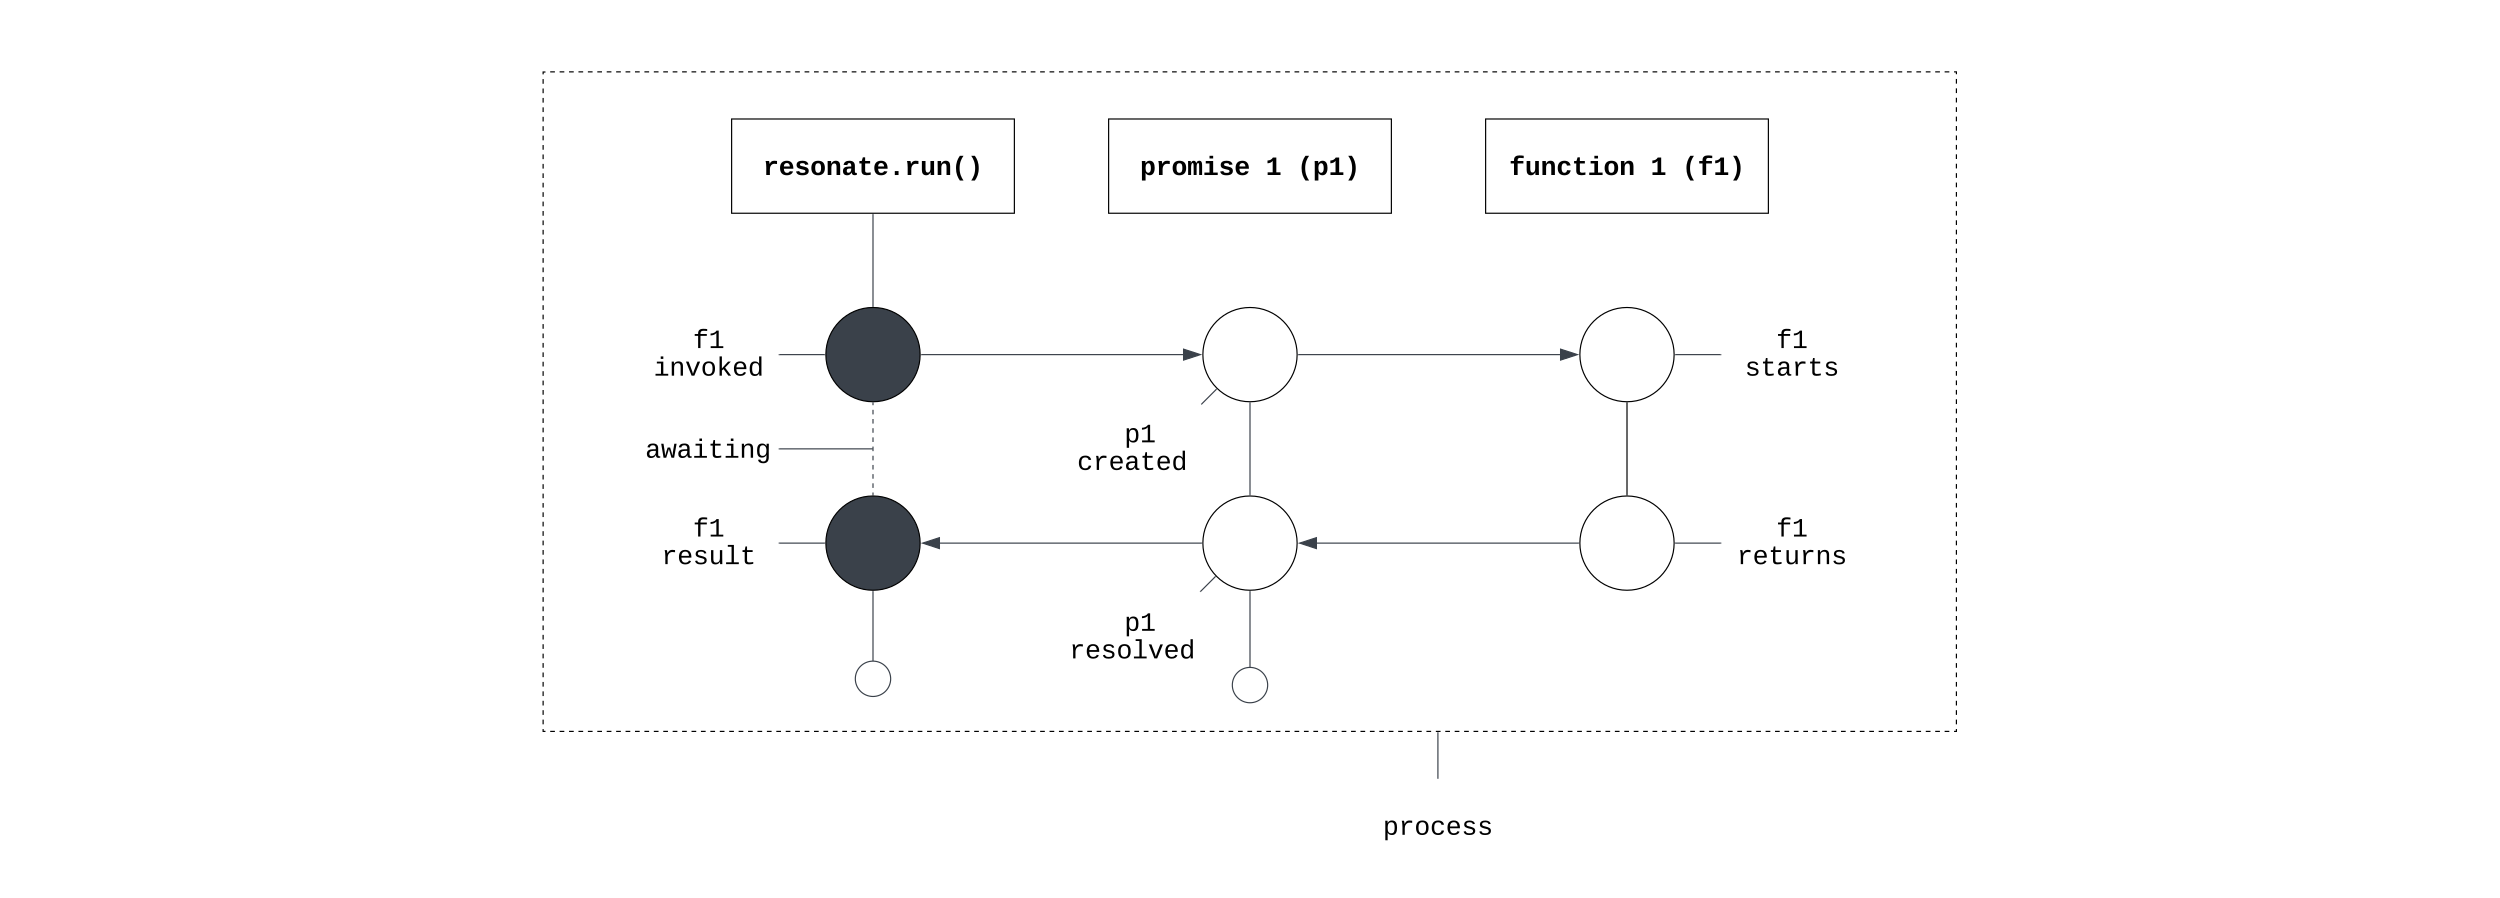 <svg xmlns="http://www.w3.org/2000/svg" xmlns:xlink="http://www.w3.org/1999/xlink" xmlns:lucid="lucid" width="2122" height="762"><g transform="translate(421 421)" lucid:page-tab-id="0_0"><path d="M-500-500h2500V500H-500z" fill="#fff"/><path d="M-400-394a6 6 0 0 1 6-6h2068a6 6 0 0 1 6 6v708a6 6 0 0 1-6 6H-394a6 6 0 0 1-6-6z" stroke="#000" stroke-opacity="0" stroke-width="2" fill="#fff"/><path d="M40-360h1200v560H40z" fill-opacity="0"/><path d="M46-360h4m4 0h4m4 0h4m4 0h4m4 0h4m4 0h4m4 0h4m4 0h4m4 0h4m4 0h4m4 0h4m4 0h4m4 0h4m4 0h4m4 0h4m4 0h4m4 0h4m4 0h4m4 0h4m4 0h4m4 0h4m4 0h4m4 0h4m4 0h4m4 0h4m4 0h4m4 0h4m4 0h4m4 0h4m4 0h4m4 0h4m4 0h4m4 0h4m4 0h4m4 0h4m4 0h4m4 0h4m4 0h4m4 0h4m4 0h4m4 0h4m4 0h4m4 0h4m4 0h4m4 0h4m4 0h4m4 0h4m4 0h4m4 0h4m4 0h4m4 0h4m4 0h4m4 0h4m4 0h4m4 0h4m4 0h4m4 0h4m4 0h4m4 0h4m4 0h4m4 0h4m4 0h4m4 0h4m4 0h4m4 0h4m4 0h4m4 0h4m4 0h4m4 0h4m4 0h4m4 0h4m4 0h4m4 0h4m4 0h4m4 0h4m4 0h4m4 0h4m4 0h4m4 0h4m4 0h4m4 0h4m4 0h4m4 0h4m4 0h4m4 0h4m4 0h4m4 0h4m4 0h4m4 0h4m4 0h4m4 0h4m4 0h4m4 0h4m4 0h4m4 0h4m4 0h4m4 0h4m4 0h4m4 0h4m4 0h4m4 0h4m4 0h4m4 0h4m4 0h4m4 0h4m4 0h4m4 0h4m4 0h4m4 0h4m4 0h4m4 0h4m4 0h4m4 0h4m4 0h4m4 0h4m4 0h4m4 0h4m4 0h4m4 0h4m4 0h4m4 0h4m4 0h4m4 0h4m4 0h4m4 0h4m4 0h4m4 0h4m4 0h4m4 0h4m4 0h4m4 0h4m4 0h4m4 0h4m4 0h4m4 0h4m4 0h4m4 0h4m4 0h4m4 0h4m4 0h4m4 0h4m4 0h4m4 0h4m4 0h4m4 0h4m4 0h4m4 0h4m4 0h4m4 0h4m4 0h2v2m0 4v4m0 4v4m0 4v4m0 4v4m0 4v4m0 4v4m0 4v4m0 4v4m0 4v4m0 4v4m0 4v4m0 4v4m0 4v4m0 4v4m0 4v4m0 4v4m0 4v4m0 4v4m0 4v4m0 4v4m0 4v4m0 4v4m0 4v4m0 4v4m0 4v4m0 4v4m0 4v4m0 4v4m0 4v4m0 4v4m0 4v4m0 4v4m0 4v4m0 4v4m0 4v4m0 4v4m0 4v4m0 4v4m0 4v4m0 4v4m0 4v4m0 4v4m0 4v4m0 4v4m0 4v4m0 4v4m0 4v4m0 4v4m0 4v4m0 4v4m0 4v4m0 4v4m0 4v4m0 4v4m0 4v4m0 4v4m0 4v4m0 4v4m0 4v4m0 4v4m0 4v4m0 4v4m0 4v4m0 4v4m0 4v4m0 4v4m0 4v4m0 4v4m0 4v4m0 4v2h-2m-4 0h-4m-4 0h-4m-4 0h-4m-4 0h-4m-4 0h-4m-4 0h-4m-4 0h-4m-4 0h-4m-4 0h-4m-4 0h-4m-4 0h-4m-4 0h-4m-4 0h-4m-4 0h-4m-4 0h-4m-4 0h-4m-4 0h-4m-4 0h-4m-4 0h-4m-4 0h-4m-4 0h-4m-4 0h-4m-4 0h-4m-4 0h-4m-4 0h-4m-4 0h-4m-4 0h-4m-4 0h-4m-4 0h-4m-4 0h-4m-4 0h-4m-4 0h-4m-4 0h-4m-4 0h-4m-4 0h-4m-4 0h-4m-4 0h-4m-4 0h-4m-4 0h-4m-4 0h-4m-4 0h-4m-4 0h-4m-4 0h-4m-4 0h-4m-4 0h-4m-4 0h-4m-4 0h-4m-4 0h-4m-4 0h-4m-4 0h-4m-4 0h-4m-4 0h-4m-4 0h-4m-4 0h-4m-4 0h-4m-4 0h-4m-4 0h-4m-4 0h-4m-4 0h-4m-4 0h-4m-4 0h-4m-4 0h-4m-4 0h-4m-4 0h-4m-4 0h-4m-4 0h-4m-4 0h-4m-4 0h-4m-4 0h-4m-4 0h-4m-4 0h-4m-4 0h-4m-4 0h-4m-4 0h-4m-4 0h-4m-4 0h-4m-4 0h-4m-4 0h-4m-4 0h-4m-4 0h-4m-4 0h-4m-4 0h-4m-4 0h-4m-4 0h-4m-4 0h-4m-4 0h-4m-4 0h-4m-4 0h-4m-4 0h-4m-4 0h-4m-4 0h-4m-4 0h-4m-4 0h-4m-4 0h-4m-4 0h-4m-4 0h-4m-4 0h-4m-4 0h-4m-4 0h-4m-4 0h-4m-4 0h-4m-4 0h-4m-4 0h-4m-4 0h-4m-4 0h-4m-4 0h-4m-4 0h-4m-4 0h-4m-4 0h-4m-4 0h-4m-4 0h-4m-4 0h-4m-4 0h-4m-4 0h-4m-4 0h-4m-4 0h-4m-4 0h-4m-4 0h-4m-4 0h-4m-4 0h-4m-4 0h-4m-4 0h-4m-4 0h-4m-4 0h-4m-4 0h-4m-4 0h-4m-4 0h-4m-4 0h-4m-4 0h-4m-4 0h-4m-4 0h-4m-4 0h-4m-4 0h-4m-4 0h-4m-4 0h-4m-4 0h-4m-4 0h-4m-4 0h-4m-4 0h-4m-4 0h-4m-4 0h-4m-4 0h-4m-4 0h-4m-4 0h-4m-4 0h-4m-4 0h-4m-4 0h-4m-4 0h-4m-4 0h-4m-4 0h-2v-2m0-4v-4m0-4v-4m0-4v-4m0-4v-4m0-4v-4m0-4v-4m0-4v-4m0-4v-4m0-4v-4m0-4v-4m0-4v-4m0-4v-4m0-4v-4m0-4v-4m0-4v-4m0-4v-4m0-4v-4m0-4v-4m0-4v-4m0-4v-4m0-4v-4m0-4v-4m0-4v-4m0-4V6m0-4v-4m0-4v-4m0-4v-4m0-4v-4m0-4v-4m0-4v-4m0-4v-4m0-4v-4m0-4v-4m0-4v-4m0-4v-4m0-4v-4m0-4v-4m0-4v-4m0-4v-4m0-4v-4m0-4v-4m0-4v-4m0-4v-4m0-4v-4m0-4v-4m0-4v-4m0-4v-4m0-4v-4m0-4v-4m0-4v-4m0-4v-4m0-4v-4m0-4v-4m0-4v-4m0-4v-4m0-4v-4m0-4v-4m0-4v-4m0-4v-4m0-4v-4m0-4v-4m0-4v-4m0-4v-4m0-4v-4m0-4v-4m0-4v-4m0-4v-4m0-4v-4m0-4v-4m0-4v-2h2" stroke="#000" fill="none"/><path d="M640 81v64.67" stroke="#3a414a" fill="none"/><path d="M640 80.5l.48-.02V81h-.96v-.53z" stroke="#3a414a" stroke-width=".05" fill="#3a414a"/><path d="M655 160.5c0 8.28-6.72 15-15 15-8.28 0-15-6.72-15-15 0-8.28 6.72-15 15-15 8.28 0 15 6.72 15 15z" stroke="#3a414a" fill="#fff"/><path d="M1000-120c0 22.1-17.9 40-40 40s-40-17.9-40-40 17.9-40 40-40 40 17.9 40 40z" stroke="#000" fill="#fff"/><path d="M960-79v78" stroke="#000" fill="none"/><path d="M960-79.5l.48-.02v.53h-.96v-.53zM960.48-.47L960-.5l-.48.02V-1h.96z" stroke="#000" stroke-width=".05"/><path d="M1000 40c0 22.1-17.9 40-40 40s-40-17.9-40-40 17.9-40 40-40 40 17.9 40 40z" stroke="#000" fill="#fff"/><path d="M360-120c0 22.1-17.9 40-40 40s-40-17.9-40-40 17.9-40 40-40 40 17.9 40 40z" stroke="#000" fill="#3a414a"/><path d="M320-79v1.95m0 3.9v3.9m0 3.9v3.9m0 3.9v3.9m0 3.9v3.9m0 3.9v3.9m0 3.9v3.9m0 3.9v3.9m0 3.9v3.9m0 3.9v3.9m0 3.9V-1" stroke="#3a414a" fill="none"/><path d="M320-79.5l.48-.02v.53h-.96v-.53zM320.48-.47L320-.5l-.48.02V-1h.96z" stroke="#3a414a" stroke-width=".05" fill="#3a414a"/><path d="M320 81v59.33" stroke="#3a414a" fill="none"/><path d="M320 80.5l.48-.02V81h-.96v-.53z" stroke="#3a414a" stroke-width=".05" fill="#3a414a"/><path d="M335 155.17c0 8.28-6.72 15-15 15-8.28 0-15-6.72-15-15 0-8.3 6.72-15 15-15 8.28 0 15 6.7 15 15z" stroke="#3a414a" fill="#fff"/><path d="M361-120h222.12" stroke="#3a414a" fill="none"/><path d="M361-119.53h-.53l.03-.46-.02-.47h.53z" stroke="#3a414a" stroke-width=".05" fill="#3a414a"/><path d="M597.88-120l-14.26 4.64v-9.28z" stroke="#3a414a" fill="#3a414a"/><path d="M919 40H696.88" stroke="#3a414a" fill="none"/><path d="M919.5 40l.02.48H919v-.95h.53z" stroke="#3a414a" stroke-width=".05" fill="#3a414a"/><path d="M682.12 40l14.26-4.63v9.27z" stroke="#3a414a" fill="#3a414a"/><path d="M320-239v78" stroke="#3a414a" fill="none"/><path d="M320.48-239h-.96v-.5h.96zM320.48-160.47l-.47-.03-.48.02v-.53h.96z" stroke="#3a414a" stroke-width=".05" fill="#3a414a"/><path d="M1040 6a6 6 0 0 1 6-6h108a6 6 0 0 1 6 6v68a6 6 0 0 1-6 6h-108a6 6 0 0 1-6-6z" stroke="#000" stroke-opacity="0" stroke-width="2" fill="#fff" fill-opacity="0"/><use xlink:href="#a" transform="matrix(1,0,0,1,1045,5) translate(41.664 29.427)"/><use xlink:href="#b" transform="matrix(1,0,0,1,1045,5) translate(8.326 52.854)"/><path d="M120-154a6 6 0 0 1 6-6h108a6 6 0 0 1 6 6v68a6 6 0 0 1-6 6H126a6 6 0 0 1-6-6z" stroke="#000" stroke-opacity="0" stroke-width="2" fill="#fff" fill-opacity="0"/><use xlink:href="#a" transform="matrix(1,0,0,1,125,-155) translate(42.164 29.427)"/><use xlink:href="#c" transform="matrix(1,0,0,1,125,-155) translate(8.826 52.854)"/><path d="M360 40c0 22.1-17.9 40-40 40s-40-17.9-40-40 17.9-40 40-40 40 17.9 40 40z" stroke="#000" fill="#3a414a"/><path d="M480 86a6 6 0 0 1 6-6h108a6 6 0 0 1 6 6v68a6 6 0 0 1-6 6H486a6 6 0 0 1-6-6z" stroke="#000" stroke-opacity="0" stroke-width="2" fill="#fff" fill-opacity="0"/><use xlink:href="#d" transform="matrix(1,0,0,1,485,85) translate(34.997 29.427)"/><use xlink:href="#e" transform="matrix(1,0,0,1,485,85) translate(48.332 29.427)"/><use xlink:href="#f" transform="matrix(1,0,0,1,485,85) translate(1.658 52.854)"/><path d="M200-320h240v80H200z" stroke="#000" fill="#fff"/><use xlink:href="#g" transform="matrix(1,0,0,1,205,-315) translate(21.651 42.563)"/><path d="M520-320h240v80H520z" stroke="#000" fill="#fff"/><use xlink:href="#h" transform="matrix(1,0,0,1,525,-315) translate(21.651 42.563)"/><use xlink:href="#i" transform="matrix(1,0,0,1,525,-315) translate(128.336 42.563)"/><use xlink:href="#j" transform="matrix(1,0,0,1,525,-315) translate(155.007 42.563)"/><path d="M840-320h240v80H840z" stroke="#000" fill="#fff"/><use xlink:href="#k" transform="matrix(1,0,0,1,845,-315) translate(14.984 42.563)"/><use xlink:href="#i" transform="matrix(1,0,0,1,845,-315) translate(135.003 42.563)"/><use xlink:href="#l" transform="matrix(1,0,0,1,845,-315) translate(161.674 42.563)"/><path d="M680-120c0 22.1-17.9 40-40 40s-40-17.9-40-40 17.9-40 40-40 40 17.9 40 40z" stroke="#000" fill="#fff"/><path d="M681-120h222.12" stroke="#3a414a" fill="none"/><path d="M681-119.53h-.53l.03-.46-.02-.47h.53z" stroke="#3a414a" stroke-width=".05" fill="#3a414a"/><path d="M917.88-120l-14.26 4.64v-9.28z" stroke="#3a414a" fill="#3a414a"/><path d="M680 40c0 22.1-17.9 40-40 40s-40-17.9-40-40 17.9-40 40-40 40 17.9 40 40z" stroke="#000" fill="#fff"/><path d="M1040-154a6 6 0 0 1 6-6h108a6 6 0 0 1 6 6v68a6 6 0 0 1-6 6h-108a6 6 0 0 1-6-6z" stroke="#000" stroke-opacity="0" stroke-width="2" fill="#fff" fill-opacity="0"/><use xlink:href="#a" transform="matrix(1,0,0,1,1045,-155) translate(41.664 29.427)"/><use xlink:href="#m" transform="matrix(1,0,0,1,1045,-155) translate(14.993 52.854)"/><path d="M640-79v78" stroke="#3a414a" fill="none"/><path d="M640-79.5l.48-.02v.53h-.96v-.53zM640.48-.47L640-.5l-.48.02V-1h.96z" stroke="#3a414a" stroke-width=".05" fill="#3a414a"/><path d="M599 40H376.88" stroke="#3a414a" fill="none"/><path d="M599.5 40l.02.48H599v-.95h.53z" stroke="#3a414a" stroke-width=".05" fill="#3a414a"/><path d="M362.12 40l14.26-4.63v9.27z" stroke="#3a414a" fill="#3a414a"/><path d="M120 6a6 6 0 0 1 6-6h108a6 6 0 0 1 6 6v68a6 6 0 0 1-6 6H126a6 6 0 0 1-6-6z" stroke="#000" stroke-opacity="0" stroke-width="2" fill="#fff" fill-opacity="0"/><use xlink:href="#a" transform="matrix(1,0,0,1,125,5) translate(42.164 29.427)"/><use xlink:href="#n" transform="matrix(1,0,0,1,125,5) translate(15.493 52.854)"/><path d="M598.07 80.96l12.5-12.5" stroke="#3a414a" fill="none"/><path d="M598.42 81.28l-.34.34-.55-.47-.2-.12.4-.42zM611.26 68.44l-.35.35-.66-.68.37-.37z" stroke="#3a414a" stroke-width=".05" fill="#3a414a"/><path d="M480-74a6 6 0 0 1 6-6h108a6 6 0 0 1 6 6v68a6 6 0 0 1-6 6H486a6 6 0 0 1-6-6z" stroke="#000" stroke-opacity="0" stroke-width="2" fill="#fff" fill-opacity="0"/><use xlink:href="#d" transform="matrix(1,0,0,1,485,-75) translate(34.997 29.427)"/><use xlink:href="#e" transform="matrix(1,0,0,1,485,-75) translate(48.332 29.427)"/><use xlink:href="#o" transform="matrix(1,0,0,1,485,-75) translate(8.326 52.854)"/><path d="M599-78.12l12.48-12.48" stroke="#3a414a" fill="none"/><path d="M599.35-77.8l-.4.4-.1-.13-.5-.6.32-.34zM612.16-90.6l-.35.34-.66-.67.37-.37z" stroke="#3a414a" stroke-width=".05" fill="#3a414a"/><path d="M240.5-120H279" stroke="#3a414a" fill="none"/><path d="M240.5-119.53h-.5v-.94h.5zM279.5-120l.02.47H279v-.94h.53z" stroke="#3a414a" stroke-width=".05" fill="#3a414a"/><path d="M240.5 40H279" stroke="#3a414a" fill="none"/><path d="M240.5 40.48h-.5v-.95h.5zM279.5 40l.02.48H279v-.95h.53z" stroke="#3a414a" stroke-width=".05" fill="#3a414a"/><path d="M1039.5-120H1001" stroke="#3a414a" fill="none"/><path d="M1040-119.53h-.5v-.94h.5zM1001-119.53h-.53l.03-.46-.02-.47h.53z" stroke="#3a414a" stroke-width=".05" fill="#3a414a"/><path d="M1039.5 40H1001" stroke="#3a414a" fill="none"/><path d="M1040 40.48h-.5v-.95h.5zM1001 40.48h-.53l.03-.47-.02-.48h.53z" stroke="#3a414a" stroke-width=".05" fill="#3a414a"/><path d="M739.5 246a6 6 0 0 1 6-6h108a6 6 0 0 1 6 6v68a6 6 0 0 1-6 6h-108a6 6 0 0 1-6-6z" stroke="#000" stroke-opacity="0" stroke-width="2" fill="#fff" fill-opacity="0"/><g><use xlink:href="#p" transform="matrix(1,0,0,1,744.5,245) translate(8.326 42.552)"/></g><path d="M799.5 239.5V201" stroke="#3a414a" fill="none"/><path d="M799.98 240H799v-.5h.96zM799.98 201H799v-.5h.96z" stroke="#3a414a" stroke-width=".05" fill="#3a414a"/><path d="M120-74a6 6 0 0 1 6-6h108a6 6 0 0 1 6 6v68a6 6 0 0 1-6 6H126a6 6 0 0 1-6-6z" stroke="#000" stroke-opacity="0" stroke-width="2" fill="#fff" fill-opacity="0"/><g><use xlink:href="#q" transform="matrix(1,0,0,1,125,-75) translate(1.658 42.552)"/></g><path d="M240.5-40h79" stroke="#3a414a" fill="none"/><path d="M240.5-39.52h-.5v-.95h.5z" stroke="#3a414a" stroke-width=".05" fill="#3a414a"/><path d="M319.5-40h.5" stroke="#3a414a" fill="none"/><defs><path d="M839-1335c-182-6-269 67-259 253h491v142H580V0H400v-940H138v-142h262c-15-293 132-408 418-402 94 2 200 7 281 21v145c-75-10-177-14-260-17" id="r"/><path d="M148-1120c216-7 379-89 463-229h166v1204h353V0H157v-145h439v-1021c-79 124-254 184-448 194v-148" id="s"/><g id="a"><use transform="matrix(0.011,0,0,0.011,0,0)" xlink:href="#r"/><use transform="matrix(0.011,0,0,0.011,13.336,0)" xlink:href="#s"/></g><path d="M839-1102c70 0 148 7 206 17v167c-112-18-268-36-363 15-129 69-208 203-208 395V0H294c-10-367 32-789-52-1082h171c21 75 41 161 48 250h5c67-152 152-270 373-270" id="t"/><path d="M617-1102c355 0 481 238 477 599H322c5 222 84 388 301 388 144 0 244-59 284-166l158 45C1002-72 854 20 623 20c-342 0-490-220-490-568 0-346 151-554 484-554zm291 461c-18-192-90-328-289-328-194 0-287 128-295 328h584" id="u"/><path d="M682 16c-209 0-323-80-324-285v-671H190v-142h170l58-282h120v282h432v142H538v652c2 114 60 155 182 155 106 0 209-16 297-34v137C921-4 806 16 682 16" id="v"/><path d="M528 20c-247 0-343-132-343-381v-721h180v686c-4 177 45 284 224 277 194-8 279-136 279-336v-627h181c3 360-6 732 6 1082H885c-4-54-7-126-8-185h-3C809-64 714 20 528 20" id="w"/><path d="M706-1102c241 0 344 136 343 381V0H868v-695c1-168-57-273-220-268-190 6-283 138-283 336V0H185c-3-360 6-732-6-1082h170c4 54 7 126 8 185h3c63-121 164-204 346-205" id="x"/><path d="M873-819c-18-114-119-146-250-146-163 0-245 50-245 151 0 151 170 148 294 185 182 54 388 94 388 320 0 240-189 325-439 329-245 4-410-69-454-268l159-31c24 133 136 168 295 165 144-2 270-31 270-171 0-164-195-160-331-202-167-52-350-87-350-299 0-218 173-315 413-313 220 2 373 77 412 260" id="y"/><g id="b"><use transform="matrix(0.011,0,0,0.011,0,0)" xlink:href="#t"/><use transform="matrix(0.011,0,0,0.011,13.336,0)" xlink:href="#u"/><use transform="matrix(0.011,0,0,0.011,26.671,0)" xlink:href="#v"/><use transform="matrix(0.011,0,0,0.011,40.007,0)" xlink:href="#w"/><use transform="matrix(0.011,0,0,0.011,53.342,0)" xlink:href="#t"/><use transform="matrix(0.011,0,0,0.011,66.678,0)" xlink:href="#x"/><use transform="matrix(0.011,0,0,0.011,80.013,0)" xlink:href="#y"/></g><path d="M745-142h380V0H143v-142h422v-798H246v-142h499v940zM545-1292v-192h200v192H545" id="z"/><path d="M715 0H502L69-1082h202c94 253 197 500 285 758 19 57 36 126 52 183 96-335 234-626 350-941h201" id="A"/><path d="M615-1102c343 0 484 203 482 560-1 347-147 562-488 562-336 0-475-219-479-562-4-349 156-560 485-560zm-8 989c240 0 301-180 301-429 0-245-55-427-290-427-236 0-299 181-299 427 0 243 61 429 288 429" id="B"/><path d="M914 0L548-499l-132 98V0H236v-1484h180v927l475-525h211L663-617 1125 0H914" id="C"/><path d="M865-914c-3-187-2-380-2-570h180v1261c0 76 1 155 6 223H877c-8-49-9-116-10-174h-5C801-44 708 26 530 26c-135 0-234-46-297-139s-95-232-95-419c0-377 131-566 392-566 176 0 271 63 335 184zm-286-51c-222 0-255 197-255 427 0 229 31 425 253 425 237 0 286-195 286-441 0-238-52-411-284-411" id="D"/><g id="c"><use transform="matrix(0.011,0,0,0.011,0,0)" xlink:href="#z"/><use transform="matrix(0.011,0,0,0.011,13.336,0)" xlink:href="#x"/><use transform="matrix(0.011,0,0,0.011,26.671,0)" xlink:href="#A"/><use transform="matrix(0.011,0,0,0.011,40.007,0)" xlink:href="#B"/><use transform="matrix(0.011,0,0,0.011,53.342,0)" xlink:href="#C"/><use transform="matrix(0.011,0,0,0.011,66.678,0)" xlink:href="#u"/><use transform="matrix(0.011,0,0,0.011,80.013,0)" xlink:href="#D"/></g><path d="M698-1104c312 3 392 244 392 558 0 315-82 566-392 566-169 0-277-65-331-184h-5c8 188 2 394 4 589H185V-858c0-76-1-156-6-224h175c6 52 9 120 10 178h4c58-122 150-202 330-200zm-49 991c225 0 255-203 255-433 0-225-32-419-253-419-236 0-285 192-285 441 0 237 53 411 283 411" id="E"/><g id="e"><use transform="matrix(0.011,0,0,0.011,0,0)" xlink:href="#E"/><use transform="matrix(0.011,0,0,0.011,13.336,0)" xlink:href="#s"/></g><path d="M736-142h380V0H134v-142h422v-1200H267v-142h469v1342" id="F"/><g id="f"><use transform="matrix(0.011,0,0,0.011,0,0)" xlink:href="#t"/><use transform="matrix(0.011,0,0,0.011,13.336,0)" xlink:href="#u"/><use transform="matrix(0.011,0,0,0.011,26.671,0)" xlink:href="#y"/><use transform="matrix(0.011,0,0,0.011,40.007,0)" xlink:href="#B"/><use transform="matrix(0.011,0,0,0.011,53.342,0)" xlink:href="#F"/><use transform="matrix(0.011,0,0,0.011,66.678,0)" xlink:href="#A"/><use transform="matrix(0.011,0,0,0.011,80.013,0)" xlink:href="#u"/><use transform="matrix(0.011,0,0,0.011,93.349,0)" xlink:href="#D"/></g><path d="M875-1102c70 0 148 7 206 17v237c-110-17-267-37-359 15-123 69-192 207-192 395V0H250c-10-367 32-789-52-1082h271c19 69 36 149 46 228h4c52-151 151-250 356-248" id="G"/><path d="M1113-274C1038-96 884 20 626 20c-352 0-526-209-526-566 0-358 185-556 530-556 358 0 496 251 499 615H395c5 180 68 319 245 319 102 0 186-45 208-129zM857-663c-6-177-128-307-315-247-94 30-141 121-145 247h460" id="H"/><path d="M622-916c-112 2-200 14-200 111 0 90 89 101 168 121 234 58 514 77 514 368C1104-4 751 54 434 5 267-21 161-112 121-270l247-37c24 111 113 145 252 141 114-3 226-12 226-124 0-101-103-113-192-134-225-54-490-76-490-351 0-247 201-328 458-328 245 0 413 88 457 292l-249 26c-16-98-92-133-208-131" id="I"/><path d="M616-1102c361 0 521 202 521 560 0 354-171 562-527 562C259 20 92-192 92-542c0-351 169-560 524-560zm-9 930c200-2 236-165 236-370 0-199-27-367-223-367-195 0-233 146-233 367 0 129 18 223 55 282s92 88 165 88" id="J"/><path d="M768-1103c247 0 336 167 336 416V0H824v-619c-3-164-24-273-171-273-164 0-229 142-229 312V0H143c-4-359 9-736-8-1082h268c7 63 12 146 13 215h4c67-145 160-236 348-236" id="K"/><path d="M775-193C708-75 621 20 439 20 226 20 106-93 106-306c0-251 170-341 417-346l223-4c4-143-12-264-148-264-103 0-141 58-150 153l-293-14c37-219 194-321 455-321 263 0 418 130 417 390v392c1 84 5 161 89 160 21 0 42-2 62-6v152c-57 15-108 27-180 26-145 0-202-73-217-205h-6zm-256 17c168 0 234-139 227-325-166 4-347-25-347 173 0 94 33 152 120 152" id="L"/><path d="M711 13c-250 0-386-99-385-349l2-556H161v-190h181l88-282h176v282h385v190H606v530c-10 130 45 186 174 184 91-2 176-11 255-27v186C933-1 833 13 711 13" id="M"/><path d="M470 0v-305h289V0H470" id="N"/><path d="M471 20c-247 0-336-169-336-415v-687h281v607c4 148 31 285 172 285 152 0 207-150 207-312v-580h281c4 359-9 736 8 1082H816c-7-63-11-146-12-215h-5C736-76 644 20 471 20" id="O"/><path d="M621-530c0 421 127 700 301 955H641C466 173 344-110 344-531s122-702 297-953h281c-174 254-301 534-301 954" id="P"/><path d="M885-531c0 421-122 704-297 956H307c174-255 301-534 301-955 0-420-127-700-301-954h281c175 251 297 532 297 953" id="Q"/><g id="g"><use transform="matrix(0.011,0,0,0.011,0,0)" xlink:href="#G"/><use transform="matrix(0.011,0,0,0.011,13.336,0)" xlink:href="#H"/><use transform="matrix(0.011,0,0,0.011,26.671,0)" xlink:href="#I"/><use transform="matrix(0.011,0,0,0.011,40.007,0)" xlink:href="#J"/><use transform="matrix(0.011,0,0,0.011,53.342,0)" xlink:href="#K"/><use transform="matrix(0.011,0,0,0.011,66.678,0)" xlink:href="#L"/><use transform="matrix(0.011,0,0,0.011,80.013,0)" xlink:href="#M"/><use transform="matrix(0.011,0,0,0.011,93.349,0)" xlink:href="#H"/><use transform="matrix(0.011,0,0,0.011,106.684,0)" xlink:href="#N"/><use transform="matrix(0.011,0,0,0.011,120.02,0)" xlink:href="#G"/><use transform="matrix(0.011,0,0,0.011,133.355,0)" xlink:href="#O"/><use transform="matrix(0.011,0,0,0.011,146.691,0)" xlink:href="#K"/><use transform="matrix(0.011,0,0,0.011,160.026,0)" xlink:href="#P"/><use transform="matrix(0.011,0,0,0.011,173.362,0)" xlink:href="#Q"/></g><path d="M427-171c3 195 2 397 2 596H148V-846c1-83-4-168-8-236h272c10 49 14 118 15 176h4c59-114 151-197 316-197 291 0 385 259 385 560 0 243-65 433-220 521-50 28-109 42-176 42-162-2-253-78-309-191zm69-661c-91 113-92 463-1 586 46 62 145 101 225 54 96-57 118-191 119-351 0-123-18-215-53-276-46-82-128-115-220-74-25 12-48 33-70 61" id="R"/><path d="M934-1102c199 0 220 177 220 381V0H926c-2-260 10-533-4-785-4-72-14-138-83-138-34 0-61 27-81 81s-29 134-29 241V0H501c-2-260 9-533-5-785-4-72-13-138-82-138-46 0-65 47-80 93-21 67-30 155-30 248V0H75c-3-360 6-732-6-1082h209c6 50 3 123 8 175 36-100 83-195 216-195 135 0 166 79 196 196 42-105 93-196 236-196" id="S"/><path d="M794-190h353V0H118v-190h395v-702H223v-190h571v892zM513-1277v-207h281v207H513" id="T"/><g id="h"><use transform="matrix(0.011,0,0,0.011,0,0)" xlink:href="#R"/><use transform="matrix(0.011,0,0,0.011,13.336,0)" xlink:href="#G"/><use transform="matrix(0.011,0,0,0.011,26.671,0)" xlink:href="#J"/><use transform="matrix(0.011,0,0,0.011,40.007,0)" xlink:href="#S"/><use transform="matrix(0.011,0,0,0.011,53.342,0)" xlink:href="#T"/><use transform="matrix(0.011,0,0,0.011,66.678,0)" xlink:href="#I"/><use transform="matrix(0.011,0,0,0.011,80.013,0)" xlink:href="#H"/></g><path d="M138-1120c207-4 339-93 415-229h266v1140h323V0H149v-209h389v-891c-70 121-216 187-400 194v-214" id="U"/><use transform="matrix(0.011,0,0,0.011,0,0)" xlink:href="#U" id="i"/><g id="j"><use transform="matrix(0.011,0,0,0.011,0,0)" xlink:href="#P"/><use transform="matrix(0.011,0,0,0.011,13.336,0)" xlink:href="#R"/><use transform="matrix(0.011,0,0,0.011,26.671,0)" xlink:href="#U"/><use transform="matrix(0.011,0,0,0.011,40.007,0)" xlink:href="#Q"/></g><path d="M844-1321c-130 0-195 53-191 182v57h443v190H653V0H373v-892H117v-190h256v-83c5-247 162-348 422-349 120-1 232 13 327 28v184c-84-10-183-19-278-19" id="V"/><path d="M1109-360C1066-122 902 20 624 20c-347 0-514-209-514-555 0-353 168-567 518-567 270 0 425 136 473 361l-283 14c-16-106-75-183-196-182-75 0-130 31-165 93s-52 152-52 270c0 249 74 374 221 374 120 0 188-82 201-201" id="W"/><g id="k"><use transform="matrix(0.011,0,0,0.011,0,0)" xlink:href="#V"/><use transform="matrix(0.011,0,0,0.011,13.336,0)" xlink:href="#O"/><use transform="matrix(0.011,0,0,0.011,26.671,0)" xlink:href="#K"/><use transform="matrix(0.011,0,0,0.011,40.007,0)" xlink:href="#W"/><use transform="matrix(0.011,0,0,0.011,53.342,0)" xlink:href="#M"/><use transform="matrix(0.011,0,0,0.011,66.678,0)" xlink:href="#T"/><use transform="matrix(0.011,0,0,0.011,80.013,0)" xlink:href="#J"/><use transform="matrix(0.011,0,0,0.011,93.349,0)" xlink:href="#K"/></g><g id="l"><use transform="matrix(0.011,0,0,0.011,0,0)" xlink:href="#P"/><use transform="matrix(0.011,0,0,0.011,13.336,0)" xlink:href="#V"/><use transform="matrix(0.011,0,0,0.011,26.671,0)" xlink:href="#U"/><use transform="matrix(0.011,0,0,0.011,40.007,0)" xlink:href="#Q"/></g><path d="M1000-272c3 95 12 159 101 161 21 0 41-3 59-7V-6c-44 10-86 16-139 16-141 2-191-84-197-217h-6C748-76 648 20 446 20c-207 0-318-120-318-322 0-266 194-348 454-354l236-4c12-191-40-305-222-305-140 0-220 47-232 172l-188-17c33-204 181-292 423-292 255 0 401 118 401 364v466zm-683-27c0 109 63 184 175 182 166-3 259-96 306-217 24-65 20-120 20-200-232 7-501-28-501 235" id="X"/><g id="m"><use transform="matrix(0.011,0,0,0.011,0,0)" xlink:href="#y"/><use transform="matrix(0.011,0,0,0.011,13.336,0)" xlink:href="#v"/><use transform="matrix(0.011,0,0,0.011,26.671,0)" xlink:href="#X"/><use transform="matrix(0.011,0,0,0.011,40.007,0)" xlink:href="#t"/><use transform="matrix(0.011,0,0,0.011,53.342,0)" xlink:href="#v"/><use transform="matrix(0.011,0,0,0.011,66.678,0)" xlink:href="#y"/></g><g id="n"><use transform="matrix(0.011,0,0,0.011,0,0)" xlink:href="#t"/><use transform="matrix(0.011,0,0,0.011,13.336,0)" xlink:href="#u"/><use transform="matrix(0.011,0,0,0.011,26.671,0)" xlink:href="#y"/><use transform="matrix(0.011,0,0,0.011,40.007,0)" xlink:href="#w"/><use transform="matrix(0.011,0,0,0.011,53.342,0)" xlink:href="#F"/><use transform="matrix(0.011,0,0,0.011,66.678,0)" xlink:href="#v"/></g><path d="M631 20c-350 0-501-215-501-562 0-355 162-560 502-560 250 0 399 118 446 323l-192 14c-23-124-109-196-262-196-242 0-305 171-305 415 1 245 61 427 304 427 151 0 248-77 267-215l190 12C1039-107 883 20 631 20" id="Y"/><g id="o"><use transform="matrix(0.011,0,0,0.011,0,0)" xlink:href="#Y"/><use transform="matrix(0.011,0,0,0.011,13.336,0)" xlink:href="#t"/><use transform="matrix(0.011,0,0,0.011,26.671,0)" xlink:href="#u"/><use transform="matrix(0.011,0,0,0.011,40.007,0)" xlink:href="#X"/><use transform="matrix(0.011,0,0,0.011,53.342,0)" xlink:href="#v"/><use transform="matrix(0.011,0,0,0.011,66.678,0)" xlink:href="#u"/><use transform="matrix(0.011,0,0,0.011,80.013,0)" xlink:href="#D"/></g><g id="p"><use transform="matrix(0.011,0,0,0.011,0,0)" xlink:href="#E"/><use transform="matrix(0.011,0,0,0.011,13.336,0)" xlink:href="#t"/><use transform="matrix(0.011,0,0,0.011,26.671,0)" xlink:href="#B"/><use transform="matrix(0.011,0,0,0.011,40.007,0)" xlink:href="#Y"/><use transform="matrix(0.011,0,0,0.011,53.342,0)" xlink:href="#u"/><use transform="matrix(0.011,0,0,0.011,66.678,0)" xlink:href="#y"/><use transform="matrix(0.011,0,0,0.011,80.013,0)" xlink:href="#y"/></g><path d="M1018 0H814c-67-224-138-444-200-673C552-442 476-224 407 0H204L21-1082h178c43 310 105 601 126 933 54-225 128-425 193-638h193c63 212 134 415 185 638 22-336 90-622 136-933h176" id="Z"/><path d="M1048-32c-2 300-135 456-433 456-222-1-358-88-400-267l184-25c22 99 100 157 222 156 184-2 248-125 248-315 0-64 3-133-2-194C807-100 706-13 524-12c-306 0-381-228-381-537 0-318 85-550 400-550 164 0 271 83 325 202h3c1-60 3-134 12-185h171c-13 339-4 702-6 1050zM585-145c210-8 284-178 284-406 0-192-52-331-177-392-33-16-69-22-104-22-223 2-259 184-259 414 0 229 31 415 256 406" id="aa"/><g id="q"><use transform="matrix(0.011,0,0,0.011,0,0)" xlink:href="#X"/><use transform="matrix(0.011,0,0,0.011,13.336,0)" xlink:href="#Z"/><use transform="matrix(0.011,0,0,0.011,26.671,0)" xlink:href="#X"/><use transform="matrix(0.011,0,0,0.011,40.007,0)" xlink:href="#z"/><use transform="matrix(0.011,0,0,0.011,53.342,0)" xlink:href="#v"/><use transform="matrix(0.011,0,0,0.011,66.678,0)" xlink:href="#z"/><use transform="matrix(0.011,0,0,0.011,80.013,0)" xlink:href="#x"/><use transform="matrix(0.011,0,0,0.011,93.349,0)" xlink:href="#aa"/></g></defs></g></svg>